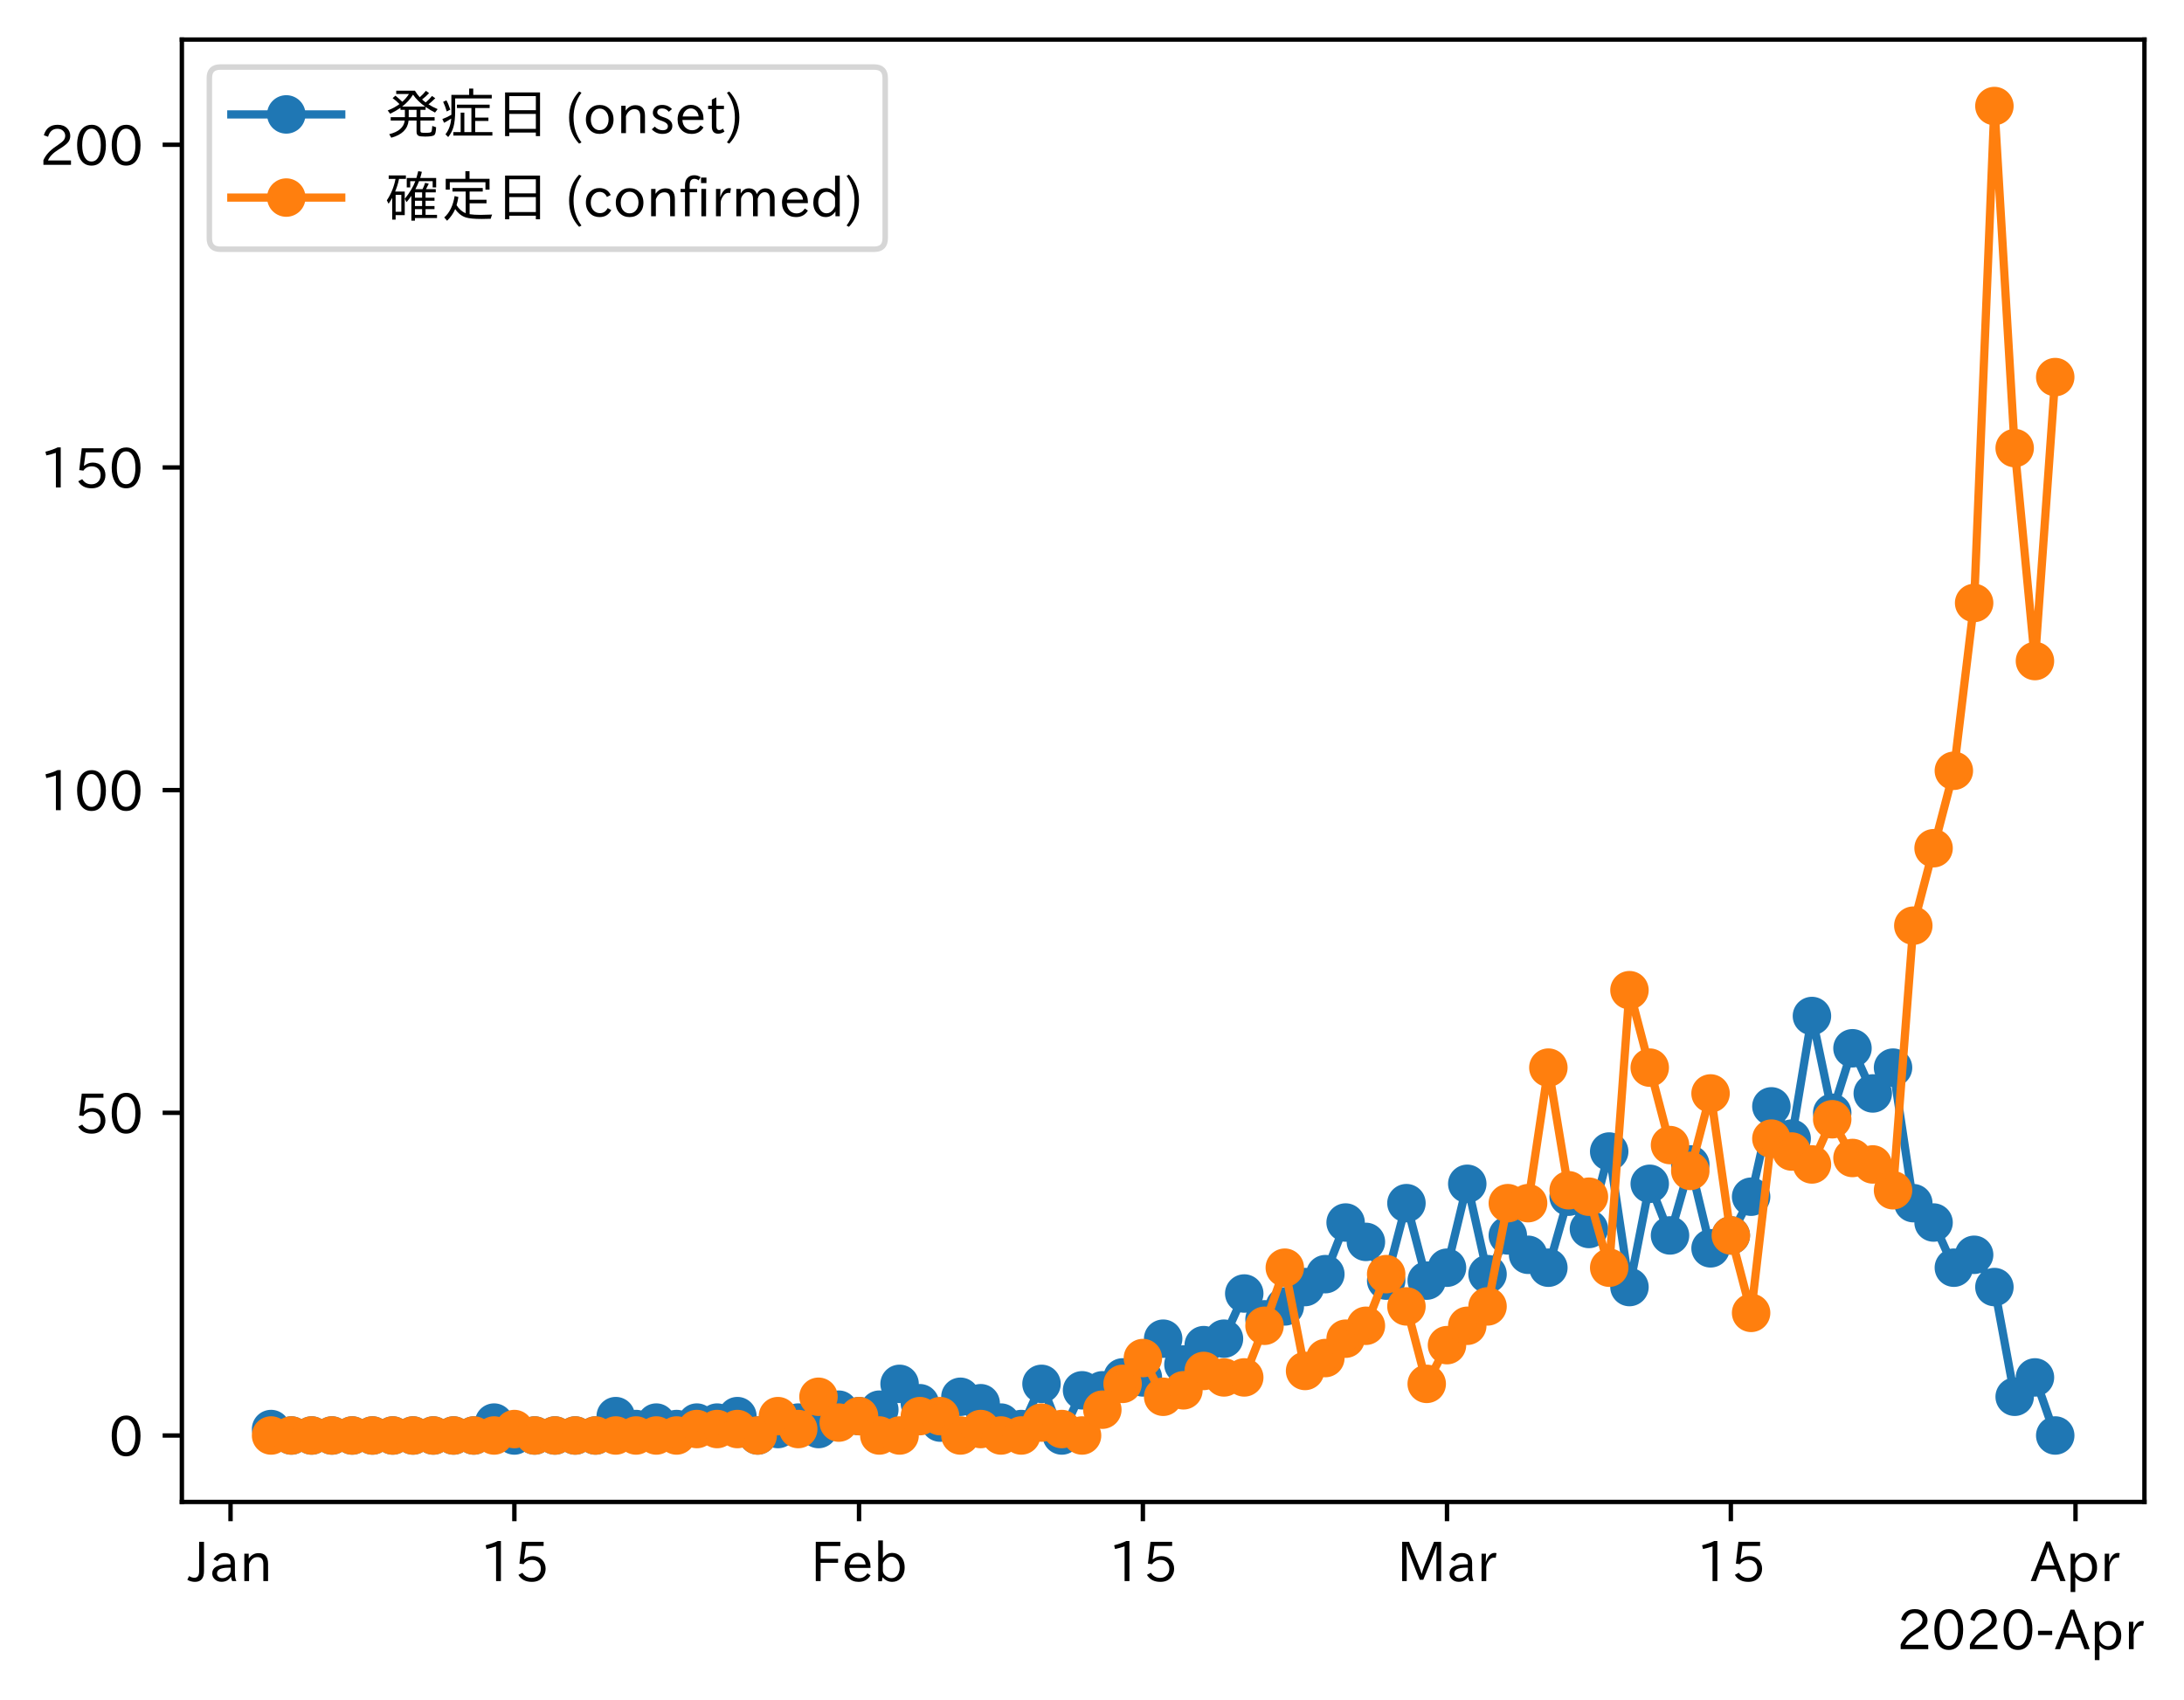 <?xml version="1.0" encoding="utf-8" standalone="no"?>
<!DOCTYPE svg PUBLIC "-//W3C//DTD SVG 1.1//EN"
  "http://www.w3.org/Graphics/SVG/1.1/DTD/svg11.dtd">
<!-- Created with matplotlib (https://matplotlib.org/) -->
<svg height="309.293pt" version="1.1" viewBox="0 0 397.415 309.293" width="397.415pt" xmlns="http://www.w3.org/2000/svg" xmlns:xlink="http://www.w3.org/1999/xlink">
 <defs>
  <style type="text/css">
*{stroke-linecap:butt;stroke-linejoin:round;}
  </style>
 </defs>
 <g id="figure_1">
  <g id="patch_1">
   <path d="M 0 309.293 
L 397.415 309.293 
L 397.415 0 
L 0 0 
z
" style="fill:#ffffff;"/>
  </g>
  <g id="axes_1">
   <g id="patch_2">
    <path d="M 33.095 273.312 
L 390.215 273.312 
L 390.215 7.2 
L 33.095 7.2 
z
" style="fill:#ffffff;"/>
   </g>
   <g id="matplotlib.axis_1">
    <g id="xtick_1">
     <g id="line2d_1">
      <defs>
       <path d="M 0 0 
L 0 3.5 
" id="mcb5c5b644c" style="stroke:#000000;stroke-width:0.8;"/>
      </defs>
      <g>
       <use style="stroke:#000000;stroke-width:0.8;" x="41.95" xlink:href="#mcb5c5b644c" y="273.312"/>
      </g>
     </g>
     <g id="text_1">
      <!-- Jan -->
      <defs>
       <path d="M 28.422 72.406 
L 28.422 19.281 
Q 28.422 -0.484 11.922 -0.484 
Q 4.734 -0.484 -1.953 3.266 
L 1.312 10.062 
Q 5.906 6.984 10.844 6.984 
Q 19.531 6.984 19.531 18.797 
L 19.531 72.406 
z
" id="IPAexGothic-74"/>
       <path d="M 49.312 0.984 
L 41.75 0.984 
Q 39.984 4.734 39.547 8.688 
L 39.203 8.688 
Q 33.547 -0.391 22.312 -0.391 
Q 14.594 -0.391 9.719 4.5 
Q 5.422 8.797 5.422 14.984 
Q 5.422 30.422 32.031 31.203 
L 38.719 31.391 
L 38.719 33.984 
Q 38.719 39.203 35.75 42.188 
Q 32.625 45.312 27.734 45.312 
Q 19.344 45.312 15.141 37.156 
L 7.719 40.578 
Q 14.656 52 27.938 52 
Q 37.109 52 42.047 46.875 
Q 46.625 42.281 46.625 33.891 
L 46.625 15.578 
Q 46.625 6.25 49.312 0.984 
z
M 38.922 25.391 
L 33.453 25.297 
Q 14.109 24.859 14.109 14.891 
Q 14.109 11.375 16.406 9.078 
Q 19.234 6.297 23.828 6.297 
Q 30.219 6.297 34.906 10.984 
Q 38.922 15.141 38.922 21 
z
" id="IPAexGothic-97"/>
       <path d="M 52 0.984 
L 43.406 0.984 
L 43.406 31.891 
Q 43.406 44.578 32.906 44.578 
Q 22.312 44.578 17.391 31.891 
L 17.391 0.984 
L 8.797 0.984 
L 8.797 50.781 
L 16.797 50.781 
L 16.797 41.797 
Q 23.828 51.812 34.719 51.812 
Q 52 51.812 52 32.375 
z
" id="IPAexGothic-110"/>
      </defs>
      <g transform="translate(34.281 287.803)scale(0.1 -0.1)">
       <use xlink:href="#IPAexGothic-74"/>
       <use x="37.988" xlink:href="#IPAexGothic-97"/>
       <use x="92.969" xlink:href="#IPAexGothic-110"/>
      </g>
     </g>
    </g>
    <g id="xtick_2">
     <g id="line2d_2">
      <g>
       <use style="stroke:#000000;stroke-width:0.8;" x="93.599" xlink:href="#mcb5c5b644c" y="273.312"/>
      </g>
     </g>
     <g id="text_2">
      <!-- 15 -->
      <defs>
       <path d="M 38.484 0.984 
L 29.688 0.984 
L 29.688 64.109 
Q 21.438 61.281 12.312 59.328 
L 10.688 66.109 
Q 23.734 69.391 32.906 73.922 
L 38.484 73.922 
z
" id="IPAexGothic-49"/>
       <path d="M 18.406 40.672 
Q 25.531 46.297 33.938 46.297 
Q 44 46.297 50.641 39.5 
Q 56.844 33.016 56.844 23.391 
Q 56.844 14.656 51.516 8.016 
Q 44.828 -0.484 31.734 -0.484 
Q 14.984 -0.484 7.328 12.25 
L 14.656 16.062 
Q 20.453 6.781 31.453 6.781 
Q 38.531 6.781 43.266 11.188 
Q 48.141 15.828 48.141 23.484 
Q 48.141 30.719 43.844 35.016 
Q 39.359 39.5 32.125 39.5 
Q 21.969 39.5 16.75 31.688 
L 9.234 32.672 
L 13.812 72.406 
L 53.219 72.406 
L 53.219 64.891 
L 20.953 64.891 
L 17.719 40.672 
z
" id="IPAexGothic-53"/>
      </defs>
      <g transform="translate(87.301 287.803)scale(0.1 -0.1)">
       <use xlink:href="#IPAexGothic-49"/>
       <use x="62.988" xlink:href="#IPAexGothic-53"/>
      </g>
     </g>
    </g>
    <g id="xtick_3">
     <g id="line2d_3">
      <g>
       <use style="stroke:#000000;stroke-width:0.8;" x="156.316" xlink:href="#mcb5c5b644c" y="273.312"/>
      </g>
     </g>
     <g id="text_3">
      <!-- Feb -->
      <defs>
       <path d="M 54.203 64.703 
L 18.312 64.703 
L 18.312 41.5 
L 50.094 41.5 
L 50.094 34.188 
L 18.312 34.188 
L 18.312 0.984 
L 9.516 0.984 
L 9.516 72.406 
L 54.203 72.406 
z
" id="IPAexGothic-70"/>
       <path d="M 13.484 24.906 
Q 13.922 16.266 18.891 11.281 
Q 23.969 6.203 31.203 6.203 
Q 40.719 6.203 46.297 15.094 
L 51.906 11.375 
Q 44.828 -0.484 30.172 -0.484 
Q 19.094 -0.484 11.969 6.594 
Q 4.781 13.812 4.781 25.641 
Q 4.781 38.188 12.312 45.703 
Q 19 52.391 29 52.391 
Q 38.422 52.391 44.781 46.188 
Q 51.906 38.969 51.906 26.906 
L 51.906 24.906 
z
M 43.062 31.203 
Q 42.328 37.984 38.281 41.891 
Q 34.281 45.906 28.812 45.906 
Q 22.469 45.906 17.969 40.484 
Q 14.891 36.812 13.969 31.203 
z
" id="IPAexGothic-101"/>
       <path d="M 17.578 42.672 
Q 24.219 52.203 34.672 52.203 
Q 43.562 52.203 49.859 45.906 
Q 57.172 38.578 57.172 25.688 
Q 57.172 13.094 49.859 5.812 
Q 43.562 -0.484 34.469 -0.484 
Q 24.359 -0.484 17 8.062 
L 15.766 0.688 
L 9.078 0.688 
L 9.078 74.906 
L 17.578 74.906 
z
M 17.578 31.203 
L 17.578 19.578 
Q 17.578 13.875 23.875 9.375 
Q 28.172 6.297 33.109 6.297 
Q 38.875 6.297 42.875 10.297 
Q 48.188 15.766 48.188 25.484 
Q 48.188 34.281 43.797 39.891 
Q 39.453 45.312 33.203 45.312 
Q 27.484 45.312 22.469 40.281 
Q 17.578 35.406 17.578 31.203 
z
" id="IPAexGothic-98"/>
      </defs>
      <g transform="translate(147.493 287.803)scale(0.1 -0.1)">
       <use xlink:href="#IPAexGothic-70"/>
       <use x="57.178" xlink:href="#IPAexGothic-101"/>
       <use x="114.062" xlink:href="#IPAexGothic-98"/>
      </g>
     </g>
    </g>
    <g id="xtick_4">
     <g id="line2d_4">
      <g>
       <use style="stroke:#000000;stroke-width:0.8;" x="207.966" xlink:href="#mcb5c5b644c" y="273.312"/>
      </g>
     </g>
     <g id="text_4">
      <!-- 15 -->
      <g transform="translate(201.668 287.803)scale(0.1 -0.1)">
       <use xlink:href="#IPAexGothic-49"/>
       <use x="62.988" xlink:href="#IPAexGothic-53"/>
      </g>
     </g>
    </g>
    <g id="xtick_5">
     <g id="line2d_5">
      <g>
       <use style="stroke:#000000;stroke-width:0.8;" x="263.305" xlink:href="#mcb5c5b644c" y="273.312"/>
      </g>
     </g>
     <g id="text_5">
      <!-- Mar -->
      <defs>
       <path d="M 80.422 0.984 
L 71.828 0.984 
L 71.828 39.594 
Q 71.828 51.266 72.406 64.594 
L 72.016 64.594 
Q 68.062 53.266 63.531 41.797 
L 47.906 3.266 
L 41.406 3.266 
L 25.641 42.578 
Q 20.75 54.781 17.625 64.703 
L 17.234 64.703 
Q 17.828 48.922 17.828 39.891 
L 17.828 0.984 
L 9.516 0.984 
L 9.516 72.406 
L 22.125 72.406 
L 39.109 30.375 
Q 42.141 23 44.828 14.156 
L 45.125 14.156 
Q 47.312 22.125 50.531 30.172 
L 67.438 72.406 
L 80.422 72.406 
z
" id="IPAexGothic-77"/>
       <path d="M 36.078 51.812 
L 34.578 43.266 
Q 32.906 43.609 31.594 43.609 
Q 25.828 43.609 22.078 38.188 
Q 17.391 31.344 17.391 26.172 
L 17.391 0.984 
L 8.797 0.984 
L 8.797 50.781 
L 16.891 50.781 
L 16.5 35.984 
L 16.703 35.984 
Q 22.219 52.203 32.766 52.203 
Q 34.469 52.203 36.078 51.812 
z
" id="IPAexGothic-114"/>
      </defs>
      <g transform="translate(254.196 287.803)scale(0.1 -0.1)">
       <use xlink:href="#IPAexGothic-77"/>
       <use x="90.186" xlink:href="#IPAexGothic-97"/>
       <use x="145.166" xlink:href="#IPAexGothic-114"/>
      </g>
     </g>
    </g>
    <g id="xtick_6">
     <g id="line2d_6">
      <g>
       <use style="stroke:#000000;stroke-width:0.8;" x="314.954" xlink:href="#mcb5c5b644c" y="273.312"/>
      </g>
     </g>
     <g id="text_6">
      <!-- 15 -->
      <g transform="translate(308.656 287.803)scale(0.1 -0.1)">
       <use xlink:href="#IPAexGothic-49"/>
       <use x="62.988" xlink:href="#IPAexGothic-53"/>
      </g>
     </g>
    </g>
    <g id="xtick_7">
     <g id="line2d_7">
      <g>
       <use style="stroke:#000000;stroke-width:0.8;" x="377.672" xlink:href="#mcb5c5b644c" y="273.312"/>
      </g>
     </g>
     <g id="text_7">
      <!-- Apr -->
      <defs>
       <path d="M 63.375 0.984 
L 53.812 0.984 
L 45.906 22.016 
L 17.188 22.016 
L 9.422 0.984 
L -0.094 0.984 
L 28.219 72.906 
L 35.297 72.906 
z
M 43.406 29.109 
L 36.188 48.094 
Q 33.203 56.062 31.688 62.5 
L 31.391 62.5 
Q 29.641 55.672 26.812 48.094 
L 19.734 29.109 
z
" id="IPAexGothic-65"/>
       <path d="M 16.797 42 
Q 23.828 52.203 34.469 52.203 
Q 43.266 52.203 49.562 45.906 
Q 56.891 38.578 56.891 25.688 
Q 56.891 13.141 49.656 5.812 
Q 43.359 -0.484 34.375 -0.484 
Q 24.516 -0.484 17.281 7.766 
L 17.281 -19 
L 8.797 -19 
L 8.797 50.781 
L 16.797 50.781 
z
M 17.281 30.469 
L 17.281 20.172 
Q 17.281 14.016 23.688 9.375 
Q 27.984 6.297 32.906 6.297 
Q 38.578 6.297 42.578 10.297 
Q 47.906 15.578 47.906 25.484 
Q 47.906 34.375 43.5 39.984 
Q 39.109 45.312 32.812 45.312 
Q 25.875 45.312 20.906 38.812 
Q 17.281 34.125 17.281 30.469 
z
" id="IPAexGothic-112"/>
      </defs>
      <g transform="translate(369.53 287.803)scale(0.1 -0.1)">
       <use xlink:href="#IPAexGothic-65"/>
       <use x="63.721" xlink:href="#IPAexGothic-112"/>
       <use x="125.83" xlink:href="#IPAexGothic-114"/>
      </g>
     </g>
    </g>
    <g id="text_8">
     <!-- 2020-Apr -->
     <defs>
      <path d="M 57.172 0.984 
L 6.984 0.984 
L 6.984 9.281 
Q 12.891 23.047 29.594 34.422 
L 32.375 36.281 
Q 40.922 42.141 43.609 45.406 
Q 46.688 49.266 46.688 53.812 
Q 46.688 58.938 43.062 62.547 
Q 39.062 66.547 32.562 66.547 
Q 19.531 66.547 15.484 52 
L 7.766 54.781 
Q 13.328 73.828 33.062 73.828 
Q 43.844 73.828 50.25 67.438 
Q 55.859 61.672 55.859 53.516 
Q 55.859 47.469 52.25 42.531 
Q 48.922 37.75 36.969 30.281 
L 34.859 29 
Q 19.625 19.578 15.281 8.891 
L 57.172 8.891 
z
" id="IPAexGothic-50"/>
      <path d="M 31.844 73.828 
Q 45.016 73.828 52.094 61.625 
Q 57.719 51.953 57.719 36.625 
Q 57.719 21.438 52.094 11.578 
Q 45.125 -0.484 31.5 -0.484 
Q 17.922 -0.484 10.938 11.578 
Q 5.328 21.438 5.328 36.719 
Q 5.328 58.016 15.625 67.719 
Q 22.172 73.828 31.844 73.828 
z
M 31.5 66.656 
Q 23.688 66.656 19.188 58.734 
Q 14.594 50.734 14.594 36.625 
Q 14.594 22.75 19.094 14.797 
Q 23.641 6.984 31.5 6.984 
Q 40.922 6.984 45.453 18.016 
Q 48.438 25.344 48.438 37.109 
Q 48.438 50.875 43.844 58.734 
Q 39.203 66.656 31.5 66.656 
z
" id="IPAexGothic-48"/>
      <path d="M 30.766 26.609 
L 4.984 26.609 
L 4.984 34.422 
L 30.766 34.422 
z
" id="IPAexGothic-45"/>
     </defs>
     <g transform="translate(345.158 300.193)scale(0.1 -0.1)">
      <use xlink:href="#IPAexGothic-50"/>
      <use x="62.988" xlink:href="#IPAexGothic-48"/>
      <use x="125.977" xlink:href="#IPAexGothic-50"/>
      <use x="188.965" xlink:href="#IPAexGothic-48"/>
      <use x="251.953" xlink:href="#IPAexGothic-45"/>
      <use x="287.744" xlink:href="#IPAexGothic-65"/>
      <use x="351.465" xlink:href="#IPAexGothic-112"/>
      <use x="413.574" xlink:href="#IPAexGothic-114"/>
     </g>
    </g>
   </g>
   <g id="matplotlib.axis_2">
    <g id="ytick_1">
     <g id="line2d_8">
      <defs>
       <path d="M 0 0 
L -3.5 0 
" id="mc582adff83" style="stroke:#000000;stroke-width:0.8;"/>
      </defs>
      <g>
       <use style="stroke:#000000;stroke-width:0.8;" x="33.095" xlink:href="#mc582adff83" y="261.216"/>
      </g>
     </g>
     <g id="text_9">
      <!-- 0 -->
      <g transform="translate(19.797 264.961)scale(0.1 -0.1)">
       <use xlink:href="#IPAexGothic-48"/>
      </g>
     </g>
    </g>
    <g id="ytick_2">
     <g id="line2d_9">
      <g>
       <use style="stroke:#000000;stroke-width:0.8;" x="33.095" xlink:href="#mc582adff83" y="202.498"/>
      </g>
     </g>
     <g id="text_10">
      <!-- 50 -->
      <g transform="translate(13.498 206.243)scale(0.1 -0.1)">
       <use xlink:href="#IPAexGothic-53"/>
       <use x="62.988" xlink:href="#IPAexGothic-48"/>
      </g>
     </g>
    </g>
    <g id="ytick_3">
     <g id="line2d_10">
      <g>
       <use style="stroke:#000000;stroke-width:0.8;" x="33.095" xlink:href="#mc582adff83" y="143.779"/>
      </g>
     </g>
     <g id="text_11">
      <!-- 100 -->
      <g transform="translate(7.2 147.524)scale(0.1 -0.1)">
       <use xlink:href="#IPAexGothic-49"/>
       <use x="62.988" xlink:href="#IPAexGothic-48"/>
       <use x="125.977" xlink:href="#IPAexGothic-48"/>
      </g>
     </g>
    </g>
    <g id="ytick_4">
     <g id="line2d_11">
      <g>
       <use style="stroke:#000000;stroke-width:0.8;" x="33.095" xlink:href="#mc582adff83" y="85.061"/>
      </g>
     </g>
     <g id="text_12">
      <!-- 150 -->
      <g transform="translate(7.2 88.806)scale(0.1 -0.1)">
       <use xlink:href="#IPAexGothic-49"/>
       <use x="62.988" xlink:href="#IPAexGothic-53"/>
       <use x="125.977" xlink:href="#IPAexGothic-48"/>
      </g>
     </g>
    </g>
    <g id="ytick_5">
     <g id="line2d_12">
      <g>
       <use style="stroke:#000000;stroke-width:0.8;" x="33.095" xlink:href="#mc582adff83" y="26.342"/>
      </g>
     </g>
     <g id="text_13">
      <!-- 200 -->
      <g transform="translate(7.2 30.088)scale(0.1 -0.1)">
       <use xlink:href="#IPAexGothic-50"/>
       <use x="62.988" xlink:href="#IPAexGothic-48"/>
       <use x="125.977" xlink:href="#IPAexGothic-48"/>
      </g>
     </g>
    </g>
   </g>
   <g id="line2d_13">
    <path clip-path="url(#p54242616d6)" d="M 49.328 260.042 
L 53.017 261.216 
L 56.707 261.216 
L 60.396 261.216 
L 64.085 261.216 
L 67.774 261.216 
L 71.464 261.216 
L 75.153 261.216 
L 78.842 261.216 
L 82.531 261.216 
L 86.221 261.216 
L 89.91 258.867 
L 93.599 261.216 
L 97.288 261.216 
L 100.978 261.216 
L 104.667 261.216 
L 108.356 261.216 
L 112.045 257.693 
L 115.735 260.042 
L 119.424 258.867 
L 123.113 260.042 
L 126.802 258.867 
L 130.492 258.867 
L 134.181 257.693 
L 137.87 261.216 
L 141.559 260.042 
L 145.249 258.867 
L 148.938 260.042 
L 152.627 256.519 
L 156.316 257.693 
L 160.006 256.519 
L 163.695 251.821 
L 167.384 255.344 
L 171.073 258.867 
L 174.763 254.17 
L 178.452 255.344 
L 182.141 258.867 
L 185.831 260.042 
L 189.52 251.821 
L 193.209 261.216 
L 196.898 252.995 
L 200.588 252.995 
L 204.277 250.647 
L 207.966 250.647 
L 211.655 243.6 
L 215.345 248.298 
L 219.034 244.775 
L 222.723 243.6 
L 226.412 235.38 
L 230.102 240.077 
L 233.791 237.729 
L 237.48 234.206 
L 241.169 231.857 
L 244.859 222.462 
L 248.548 225.985 
L 252.237 233.031 
L 255.926 218.939 
L 259.616 233.031 
L 263.305 230.682 
L 266.994 215.416 
L 270.683 231.857 
L 274.373 224.811 
L 278.062 228.334 
L 281.751 230.682 
L 285.44 217.764 
L 289.13 223.636 
L 292.819 209.544 
L 296.508 234.206 
L 300.197 215.416 
L 303.887 224.811 
L 307.576 211.893 
L 311.265 227.159 
L 314.954 224.811 
L 318.644 217.764 
L 322.333 201.323 
L 326.022 207.195 
L 329.712 184.882 
L 333.401 202.498 
L 337.09 190.754 
L 340.779 198.974 
L 344.469 194.277 
L 348.158 218.939 
L 351.847 222.462 
L 355.536 230.682 
L 359.226 228.334 
L 362.915 234.206 
L 366.604 254.17 
L 370.293 250.647 
L 373.983 261.216 
" style="fill:none;stroke:#1f77b4;stroke-linecap:square;stroke-width:1.5;"/>
    <defs>
     <path d="M 0 3 
C 0.796 3 1.559 2.684 2.121 2.121 
C 2.684 1.559 3 0.796 3 0 
C 3 -0.796 2.684 -1.559 2.121 -2.121 
C 1.559 -2.684 0.796 -3 0 -3 
C -0.796 -3 -1.559 -2.684 -2.121 -2.121 
C -2.684 -1.559 -3 -0.796 -3 0 
C -3 0.796 -2.684 1.559 -2.121 2.121 
C -1.559 2.684 -0.796 3 0 3 
z
" id="mb8ecc67f65" style="stroke:#1f77b4;"/>
    </defs>
    <g clip-path="url(#p54242616d6)">
     <use style="fill:#1f77b4;stroke:#1f77b4;" x="49.328" xlink:href="#mb8ecc67f65" y="260.042"/>
     <use style="fill:#1f77b4;stroke:#1f77b4;" x="53.017" xlink:href="#mb8ecc67f65" y="261.216"/>
     <use style="fill:#1f77b4;stroke:#1f77b4;" x="56.707" xlink:href="#mb8ecc67f65" y="261.216"/>
     <use style="fill:#1f77b4;stroke:#1f77b4;" x="60.396" xlink:href="#mb8ecc67f65" y="261.216"/>
     <use style="fill:#1f77b4;stroke:#1f77b4;" x="64.085" xlink:href="#mb8ecc67f65" y="261.216"/>
     <use style="fill:#1f77b4;stroke:#1f77b4;" x="67.774" xlink:href="#mb8ecc67f65" y="261.216"/>
     <use style="fill:#1f77b4;stroke:#1f77b4;" x="71.464" xlink:href="#mb8ecc67f65" y="261.216"/>
     <use style="fill:#1f77b4;stroke:#1f77b4;" x="75.153" xlink:href="#mb8ecc67f65" y="261.216"/>
     <use style="fill:#1f77b4;stroke:#1f77b4;" x="78.842" xlink:href="#mb8ecc67f65" y="261.216"/>
     <use style="fill:#1f77b4;stroke:#1f77b4;" x="82.531" xlink:href="#mb8ecc67f65" y="261.216"/>
     <use style="fill:#1f77b4;stroke:#1f77b4;" x="86.221" xlink:href="#mb8ecc67f65" y="261.216"/>
     <use style="fill:#1f77b4;stroke:#1f77b4;" x="89.91" xlink:href="#mb8ecc67f65" y="258.867"/>
     <use style="fill:#1f77b4;stroke:#1f77b4;" x="93.599" xlink:href="#mb8ecc67f65" y="261.216"/>
     <use style="fill:#1f77b4;stroke:#1f77b4;" x="97.288" xlink:href="#mb8ecc67f65" y="261.216"/>
     <use style="fill:#1f77b4;stroke:#1f77b4;" x="100.978" xlink:href="#mb8ecc67f65" y="261.216"/>
     <use style="fill:#1f77b4;stroke:#1f77b4;" x="104.667" xlink:href="#mb8ecc67f65" y="261.216"/>
     <use style="fill:#1f77b4;stroke:#1f77b4;" x="108.356" xlink:href="#mb8ecc67f65" y="261.216"/>
     <use style="fill:#1f77b4;stroke:#1f77b4;" x="112.045" xlink:href="#mb8ecc67f65" y="257.693"/>
     <use style="fill:#1f77b4;stroke:#1f77b4;" x="115.735" xlink:href="#mb8ecc67f65" y="260.042"/>
     <use style="fill:#1f77b4;stroke:#1f77b4;" x="119.424" xlink:href="#mb8ecc67f65" y="258.867"/>
     <use style="fill:#1f77b4;stroke:#1f77b4;" x="123.113" xlink:href="#mb8ecc67f65" y="260.042"/>
     <use style="fill:#1f77b4;stroke:#1f77b4;" x="126.802" xlink:href="#mb8ecc67f65" y="258.867"/>
     <use style="fill:#1f77b4;stroke:#1f77b4;" x="130.492" xlink:href="#mb8ecc67f65" y="258.867"/>
     <use style="fill:#1f77b4;stroke:#1f77b4;" x="134.181" xlink:href="#mb8ecc67f65" y="257.693"/>
     <use style="fill:#1f77b4;stroke:#1f77b4;" x="137.87" xlink:href="#mb8ecc67f65" y="261.216"/>
     <use style="fill:#1f77b4;stroke:#1f77b4;" x="141.559" xlink:href="#mb8ecc67f65" y="260.042"/>
     <use style="fill:#1f77b4;stroke:#1f77b4;" x="145.249" xlink:href="#mb8ecc67f65" y="258.867"/>
     <use style="fill:#1f77b4;stroke:#1f77b4;" x="148.938" xlink:href="#mb8ecc67f65" y="260.042"/>
     <use style="fill:#1f77b4;stroke:#1f77b4;" x="152.627" xlink:href="#mb8ecc67f65" y="256.519"/>
     <use style="fill:#1f77b4;stroke:#1f77b4;" x="156.316" xlink:href="#mb8ecc67f65" y="257.693"/>
     <use style="fill:#1f77b4;stroke:#1f77b4;" x="160.006" xlink:href="#mb8ecc67f65" y="256.519"/>
     <use style="fill:#1f77b4;stroke:#1f77b4;" x="163.695" xlink:href="#mb8ecc67f65" y="251.821"/>
     <use style="fill:#1f77b4;stroke:#1f77b4;" x="167.384" xlink:href="#mb8ecc67f65" y="255.344"/>
     <use style="fill:#1f77b4;stroke:#1f77b4;" x="171.073" xlink:href="#mb8ecc67f65" y="258.867"/>
     <use style="fill:#1f77b4;stroke:#1f77b4;" x="174.763" xlink:href="#mb8ecc67f65" y="254.17"/>
     <use style="fill:#1f77b4;stroke:#1f77b4;" x="178.452" xlink:href="#mb8ecc67f65" y="255.344"/>
     <use style="fill:#1f77b4;stroke:#1f77b4;" x="182.141" xlink:href="#mb8ecc67f65" y="258.867"/>
     <use style="fill:#1f77b4;stroke:#1f77b4;" x="185.831" xlink:href="#mb8ecc67f65" y="260.042"/>
     <use style="fill:#1f77b4;stroke:#1f77b4;" x="189.52" xlink:href="#mb8ecc67f65" y="251.821"/>
     <use style="fill:#1f77b4;stroke:#1f77b4;" x="193.209" xlink:href="#mb8ecc67f65" y="261.216"/>
     <use style="fill:#1f77b4;stroke:#1f77b4;" x="196.898" xlink:href="#mb8ecc67f65" y="252.995"/>
     <use style="fill:#1f77b4;stroke:#1f77b4;" x="200.588" xlink:href="#mb8ecc67f65" y="252.995"/>
     <use style="fill:#1f77b4;stroke:#1f77b4;" x="204.277" xlink:href="#mb8ecc67f65" y="250.647"/>
     <use style="fill:#1f77b4;stroke:#1f77b4;" x="207.966" xlink:href="#mb8ecc67f65" y="250.647"/>
     <use style="fill:#1f77b4;stroke:#1f77b4;" x="211.655" xlink:href="#mb8ecc67f65" y="243.6"/>
     <use style="fill:#1f77b4;stroke:#1f77b4;" x="215.345" xlink:href="#mb8ecc67f65" y="248.298"/>
     <use style="fill:#1f77b4;stroke:#1f77b4;" x="219.034" xlink:href="#mb8ecc67f65" y="244.775"/>
     <use style="fill:#1f77b4;stroke:#1f77b4;" x="222.723" xlink:href="#mb8ecc67f65" y="243.6"/>
     <use style="fill:#1f77b4;stroke:#1f77b4;" x="226.412" xlink:href="#mb8ecc67f65" y="235.38"/>
     <use style="fill:#1f77b4;stroke:#1f77b4;" x="230.102" xlink:href="#mb8ecc67f65" y="240.077"/>
     <use style="fill:#1f77b4;stroke:#1f77b4;" x="233.791" xlink:href="#mb8ecc67f65" y="237.729"/>
     <use style="fill:#1f77b4;stroke:#1f77b4;" x="237.48" xlink:href="#mb8ecc67f65" y="234.206"/>
     <use style="fill:#1f77b4;stroke:#1f77b4;" x="241.169" xlink:href="#mb8ecc67f65" y="231.857"/>
     <use style="fill:#1f77b4;stroke:#1f77b4;" x="244.859" xlink:href="#mb8ecc67f65" y="222.462"/>
     <use style="fill:#1f77b4;stroke:#1f77b4;" x="248.548" xlink:href="#mb8ecc67f65" y="225.985"/>
     <use style="fill:#1f77b4;stroke:#1f77b4;" x="252.237" xlink:href="#mb8ecc67f65" y="233.031"/>
     <use style="fill:#1f77b4;stroke:#1f77b4;" x="255.926" xlink:href="#mb8ecc67f65" y="218.939"/>
     <use style="fill:#1f77b4;stroke:#1f77b4;" x="259.616" xlink:href="#mb8ecc67f65" y="233.031"/>
     <use style="fill:#1f77b4;stroke:#1f77b4;" x="263.305" xlink:href="#mb8ecc67f65" y="230.682"/>
     <use style="fill:#1f77b4;stroke:#1f77b4;" x="266.994" xlink:href="#mb8ecc67f65" y="215.416"/>
     <use style="fill:#1f77b4;stroke:#1f77b4;" x="270.683" xlink:href="#mb8ecc67f65" y="231.857"/>
     <use style="fill:#1f77b4;stroke:#1f77b4;" x="274.373" xlink:href="#mb8ecc67f65" y="224.811"/>
     <use style="fill:#1f77b4;stroke:#1f77b4;" x="278.062" xlink:href="#mb8ecc67f65" y="228.334"/>
     <use style="fill:#1f77b4;stroke:#1f77b4;" x="281.751" xlink:href="#mb8ecc67f65" y="230.682"/>
     <use style="fill:#1f77b4;stroke:#1f77b4;" x="285.44" xlink:href="#mb8ecc67f65" y="217.764"/>
     <use style="fill:#1f77b4;stroke:#1f77b4;" x="289.13" xlink:href="#mb8ecc67f65" y="223.636"/>
     <use style="fill:#1f77b4;stroke:#1f77b4;" x="292.819" xlink:href="#mb8ecc67f65" y="209.544"/>
     <use style="fill:#1f77b4;stroke:#1f77b4;" x="296.508" xlink:href="#mb8ecc67f65" y="234.206"/>
     <use style="fill:#1f77b4;stroke:#1f77b4;" x="300.197" xlink:href="#mb8ecc67f65" y="215.416"/>
     <use style="fill:#1f77b4;stroke:#1f77b4;" x="303.887" xlink:href="#mb8ecc67f65" y="224.811"/>
     <use style="fill:#1f77b4;stroke:#1f77b4;" x="307.576" xlink:href="#mb8ecc67f65" y="211.893"/>
     <use style="fill:#1f77b4;stroke:#1f77b4;" x="311.265" xlink:href="#mb8ecc67f65" y="227.159"/>
     <use style="fill:#1f77b4;stroke:#1f77b4;" x="314.954" xlink:href="#mb8ecc67f65" y="224.811"/>
     <use style="fill:#1f77b4;stroke:#1f77b4;" x="318.644" xlink:href="#mb8ecc67f65" y="217.764"/>
     <use style="fill:#1f77b4;stroke:#1f77b4;" x="322.333" xlink:href="#mb8ecc67f65" y="201.323"/>
     <use style="fill:#1f77b4;stroke:#1f77b4;" x="326.022" xlink:href="#mb8ecc67f65" y="207.195"/>
     <use style="fill:#1f77b4;stroke:#1f77b4;" x="329.712" xlink:href="#mb8ecc67f65" y="184.882"/>
     <use style="fill:#1f77b4;stroke:#1f77b4;" x="333.401" xlink:href="#mb8ecc67f65" y="202.498"/>
     <use style="fill:#1f77b4;stroke:#1f77b4;" x="337.09" xlink:href="#mb8ecc67f65" y="190.754"/>
     <use style="fill:#1f77b4;stroke:#1f77b4;" x="340.779" xlink:href="#mb8ecc67f65" y="198.974"/>
     <use style="fill:#1f77b4;stroke:#1f77b4;" x="344.469" xlink:href="#mb8ecc67f65" y="194.277"/>
     <use style="fill:#1f77b4;stroke:#1f77b4;" x="348.158" xlink:href="#mb8ecc67f65" y="218.939"/>
     <use style="fill:#1f77b4;stroke:#1f77b4;" x="351.847" xlink:href="#mb8ecc67f65" y="222.462"/>
     <use style="fill:#1f77b4;stroke:#1f77b4;" x="355.536" xlink:href="#mb8ecc67f65" y="230.682"/>
     <use style="fill:#1f77b4;stroke:#1f77b4;" x="359.226" xlink:href="#mb8ecc67f65" y="228.334"/>
     <use style="fill:#1f77b4;stroke:#1f77b4;" x="362.915" xlink:href="#mb8ecc67f65" y="234.206"/>
     <use style="fill:#1f77b4;stroke:#1f77b4;" x="366.604" xlink:href="#mb8ecc67f65" y="254.17"/>
     <use style="fill:#1f77b4;stroke:#1f77b4;" x="370.293" xlink:href="#mb8ecc67f65" y="250.647"/>
     <use style="fill:#1f77b4;stroke:#1f77b4;" x="373.983" xlink:href="#mb8ecc67f65" y="261.216"/>
    </g>
   </g>
   <g id="line2d_14">
    <path clip-path="url(#p54242616d6)" d="M 49.328 261.216 
L 53.017 261.216 
L 56.707 261.216 
L 60.396 261.216 
L 64.085 261.216 
L 67.774 261.216 
L 71.464 261.216 
L 75.153 261.216 
L 78.842 261.216 
L 82.531 261.216 
L 86.221 261.216 
L 89.91 261.216 
L 93.599 260.042 
L 97.288 261.216 
L 100.978 261.216 
L 104.667 261.216 
L 108.356 261.216 
L 112.045 261.216 
L 115.735 261.216 
L 119.424 261.216 
L 123.113 261.216 
L 126.802 260.042 
L 130.492 260.042 
L 134.181 260.042 
L 137.87 261.216 
L 141.559 257.693 
L 145.249 260.042 
L 148.938 254.17 
L 152.627 258.867 
L 156.316 257.693 
L 160.006 261.216 
L 163.695 261.216 
L 167.384 257.693 
L 171.073 257.693 
L 174.763 261.216 
L 178.452 260.042 
L 182.141 261.216 
L 185.831 261.216 
L 189.52 258.867 
L 193.209 260.042 
L 196.898 261.216 
L 200.588 256.519 
L 204.277 251.821 
L 207.966 247.124 
L 211.655 254.17 
L 215.345 252.995 
L 219.034 249.472 
L 222.723 250.647 
L 226.412 250.647 
L 230.102 241.252 
L 233.791 230.682 
L 237.48 249.472 
L 241.169 247.124 
L 244.859 243.6 
L 248.548 241.252 
L 252.237 231.857 
L 255.926 237.729 
L 259.616 251.821 
L 263.305 244.775 
L 266.994 241.252 
L 270.683 237.729 
L 274.373 218.939 
L 278.062 218.939 
L 281.751 194.277 
L 285.44 216.59 
L 289.13 217.764 
L 292.819 230.682 
L 296.508 180.185 
L 300.197 194.277 
L 303.887 208.369 
L 307.576 213.067 
L 311.265 198.974 
L 314.954 224.811 
L 318.644 238.903 
L 322.333 207.195 
L 326.022 209.544 
L 329.712 211.893 
L 333.401 203.672 
L 337.09 210.718 
L 340.779 211.893 
L 344.469 216.59 
L 348.158 168.441 
L 351.847 154.348 
L 355.536 140.256 
L 359.226 109.722 
L 362.915 19.296 
L 366.604 81.538 
L 370.293 120.292 
L 373.983 68.619 
" style="fill:none;stroke:#ff7f0e;stroke-linecap:square;stroke-width:1.5;"/>
    <defs>
     <path d="M 0 3 
C 0.796 3 1.559 2.684 2.121 2.121 
C 2.684 1.559 3 0.796 3 0 
C 3 -0.796 2.684 -1.559 2.121 -2.121 
C 1.559 -2.684 0.796 -3 0 -3 
C -0.796 -3 -1.559 -2.684 -2.121 -2.121 
C -2.684 -1.559 -3 -0.796 -3 0 
C -3 0.796 -2.684 1.559 -2.121 2.121 
C -1.559 2.684 -0.796 3 0 3 
z
" id="m3db3285209" style="stroke:#ff7f0e;"/>
    </defs>
    <g clip-path="url(#p54242616d6)">
     <use style="fill:#ff7f0e;stroke:#ff7f0e;" x="49.328" xlink:href="#m3db3285209" y="261.216"/>
     <use style="fill:#ff7f0e;stroke:#ff7f0e;" x="53.017" xlink:href="#m3db3285209" y="261.216"/>
     <use style="fill:#ff7f0e;stroke:#ff7f0e;" x="56.707" xlink:href="#m3db3285209" y="261.216"/>
     <use style="fill:#ff7f0e;stroke:#ff7f0e;" x="60.396" xlink:href="#m3db3285209" y="261.216"/>
     <use style="fill:#ff7f0e;stroke:#ff7f0e;" x="64.085" xlink:href="#m3db3285209" y="261.216"/>
     <use style="fill:#ff7f0e;stroke:#ff7f0e;" x="67.774" xlink:href="#m3db3285209" y="261.216"/>
     <use style="fill:#ff7f0e;stroke:#ff7f0e;" x="71.464" xlink:href="#m3db3285209" y="261.216"/>
     <use style="fill:#ff7f0e;stroke:#ff7f0e;" x="75.153" xlink:href="#m3db3285209" y="261.216"/>
     <use style="fill:#ff7f0e;stroke:#ff7f0e;" x="78.842" xlink:href="#m3db3285209" y="261.216"/>
     <use style="fill:#ff7f0e;stroke:#ff7f0e;" x="82.531" xlink:href="#m3db3285209" y="261.216"/>
     <use style="fill:#ff7f0e;stroke:#ff7f0e;" x="86.221" xlink:href="#m3db3285209" y="261.216"/>
     <use style="fill:#ff7f0e;stroke:#ff7f0e;" x="89.91" xlink:href="#m3db3285209" y="261.216"/>
     <use style="fill:#ff7f0e;stroke:#ff7f0e;" x="93.599" xlink:href="#m3db3285209" y="260.042"/>
     <use style="fill:#ff7f0e;stroke:#ff7f0e;" x="97.288" xlink:href="#m3db3285209" y="261.216"/>
     <use style="fill:#ff7f0e;stroke:#ff7f0e;" x="100.978" xlink:href="#m3db3285209" y="261.216"/>
     <use style="fill:#ff7f0e;stroke:#ff7f0e;" x="104.667" xlink:href="#m3db3285209" y="261.216"/>
     <use style="fill:#ff7f0e;stroke:#ff7f0e;" x="108.356" xlink:href="#m3db3285209" y="261.216"/>
     <use style="fill:#ff7f0e;stroke:#ff7f0e;" x="112.045" xlink:href="#m3db3285209" y="261.216"/>
     <use style="fill:#ff7f0e;stroke:#ff7f0e;" x="115.735" xlink:href="#m3db3285209" y="261.216"/>
     <use style="fill:#ff7f0e;stroke:#ff7f0e;" x="119.424" xlink:href="#m3db3285209" y="261.216"/>
     <use style="fill:#ff7f0e;stroke:#ff7f0e;" x="123.113" xlink:href="#m3db3285209" y="261.216"/>
     <use style="fill:#ff7f0e;stroke:#ff7f0e;" x="126.802" xlink:href="#m3db3285209" y="260.042"/>
     <use style="fill:#ff7f0e;stroke:#ff7f0e;" x="130.492" xlink:href="#m3db3285209" y="260.042"/>
     <use style="fill:#ff7f0e;stroke:#ff7f0e;" x="134.181" xlink:href="#m3db3285209" y="260.042"/>
     <use style="fill:#ff7f0e;stroke:#ff7f0e;" x="137.87" xlink:href="#m3db3285209" y="261.216"/>
     <use style="fill:#ff7f0e;stroke:#ff7f0e;" x="141.559" xlink:href="#m3db3285209" y="257.693"/>
     <use style="fill:#ff7f0e;stroke:#ff7f0e;" x="145.249" xlink:href="#m3db3285209" y="260.042"/>
     <use style="fill:#ff7f0e;stroke:#ff7f0e;" x="148.938" xlink:href="#m3db3285209" y="254.17"/>
     <use style="fill:#ff7f0e;stroke:#ff7f0e;" x="152.627" xlink:href="#m3db3285209" y="258.867"/>
     <use style="fill:#ff7f0e;stroke:#ff7f0e;" x="156.316" xlink:href="#m3db3285209" y="257.693"/>
     <use style="fill:#ff7f0e;stroke:#ff7f0e;" x="160.006" xlink:href="#m3db3285209" y="261.216"/>
     <use style="fill:#ff7f0e;stroke:#ff7f0e;" x="163.695" xlink:href="#m3db3285209" y="261.216"/>
     <use style="fill:#ff7f0e;stroke:#ff7f0e;" x="167.384" xlink:href="#m3db3285209" y="257.693"/>
     <use style="fill:#ff7f0e;stroke:#ff7f0e;" x="171.073" xlink:href="#m3db3285209" y="257.693"/>
     <use style="fill:#ff7f0e;stroke:#ff7f0e;" x="174.763" xlink:href="#m3db3285209" y="261.216"/>
     <use style="fill:#ff7f0e;stroke:#ff7f0e;" x="178.452" xlink:href="#m3db3285209" y="260.042"/>
     <use style="fill:#ff7f0e;stroke:#ff7f0e;" x="182.141" xlink:href="#m3db3285209" y="261.216"/>
     <use style="fill:#ff7f0e;stroke:#ff7f0e;" x="185.831" xlink:href="#m3db3285209" y="261.216"/>
     <use style="fill:#ff7f0e;stroke:#ff7f0e;" x="189.52" xlink:href="#m3db3285209" y="258.867"/>
     <use style="fill:#ff7f0e;stroke:#ff7f0e;" x="193.209" xlink:href="#m3db3285209" y="260.042"/>
     <use style="fill:#ff7f0e;stroke:#ff7f0e;" x="196.898" xlink:href="#m3db3285209" y="261.216"/>
     <use style="fill:#ff7f0e;stroke:#ff7f0e;" x="200.588" xlink:href="#m3db3285209" y="256.519"/>
     <use style="fill:#ff7f0e;stroke:#ff7f0e;" x="204.277" xlink:href="#m3db3285209" y="251.821"/>
     <use style="fill:#ff7f0e;stroke:#ff7f0e;" x="207.966" xlink:href="#m3db3285209" y="247.124"/>
     <use style="fill:#ff7f0e;stroke:#ff7f0e;" x="211.655" xlink:href="#m3db3285209" y="254.17"/>
     <use style="fill:#ff7f0e;stroke:#ff7f0e;" x="215.345" xlink:href="#m3db3285209" y="252.995"/>
     <use style="fill:#ff7f0e;stroke:#ff7f0e;" x="219.034" xlink:href="#m3db3285209" y="249.472"/>
     <use style="fill:#ff7f0e;stroke:#ff7f0e;" x="222.723" xlink:href="#m3db3285209" y="250.647"/>
     <use style="fill:#ff7f0e;stroke:#ff7f0e;" x="226.412" xlink:href="#m3db3285209" y="250.647"/>
     <use style="fill:#ff7f0e;stroke:#ff7f0e;" x="230.102" xlink:href="#m3db3285209" y="241.252"/>
     <use style="fill:#ff7f0e;stroke:#ff7f0e;" x="233.791" xlink:href="#m3db3285209" y="230.682"/>
     <use style="fill:#ff7f0e;stroke:#ff7f0e;" x="237.48" xlink:href="#m3db3285209" y="249.472"/>
     <use style="fill:#ff7f0e;stroke:#ff7f0e;" x="241.169" xlink:href="#m3db3285209" y="247.124"/>
     <use style="fill:#ff7f0e;stroke:#ff7f0e;" x="244.859" xlink:href="#m3db3285209" y="243.6"/>
     <use style="fill:#ff7f0e;stroke:#ff7f0e;" x="248.548" xlink:href="#m3db3285209" y="241.252"/>
     <use style="fill:#ff7f0e;stroke:#ff7f0e;" x="252.237" xlink:href="#m3db3285209" y="231.857"/>
     <use style="fill:#ff7f0e;stroke:#ff7f0e;" x="255.926" xlink:href="#m3db3285209" y="237.729"/>
     <use style="fill:#ff7f0e;stroke:#ff7f0e;" x="259.616" xlink:href="#m3db3285209" y="251.821"/>
     <use style="fill:#ff7f0e;stroke:#ff7f0e;" x="263.305" xlink:href="#m3db3285209" y="244.775"/>
     <use style="fill:#ff7f0e;stroke:#ff7f0e;" x="266.994" xlink:href="#m3db3285209" y="241.252"/>
     <use style="fill:#ff7f0e;stroke:#ff7f0e;" x="270.683" xlink:href="#m3db3285209" y="237.729"/>
     <use style="fill:#ff7f0e;stroke:#ff7f0e;" x="274.373" xlink:href="#m3db3285209" y="218.939"/>
     <use style="fill:#ff7f0e;stroke:#ff7f0e;" x="278.062" xlink:href="#m3db3285209" y="218.939"/>
     <use style="fill:#ff7f0e;stroke:#ff7f0e;" x="281.751" xlink:href="#m3db3285209" y="194.277"/>
     <use style="fill:#ff7f0e;stroke:#ff7f0e;" x="285.44" xlink:href="#m3db3285209" y="216.59"/>
     <use style="fill:#ff7f0e;stroke:#ff7f0e;" x="289.13" xlink:href="#m3db3285209" y="217.764"/>
     <use style="fill:#ff7f0e;stroke:#ff7f0e;" x="292.819" xlink:href="#m3db3285209" y="230.682"/>
     <use style="fill:#ff7f0e;stroke:#ff7f0e;" x="296.508" xlink:href="#m3db3285209" y="180.185"/>
     <use style="fill:#ff7f0e;stroke:#ff7f0e;" x="300.197" xlink:href="#m3db3285209" y="194.277"/>
     <use style="fill:#ff7f0e;stroke:#ff7f0e;" x="303.887" xlink:href="#m3db3285209" y="208.369"/>
     <use style="fill:#ff7f0e;stroke:#ff7f0e;" x="307.576" xlink:href="#m3db3285209" y="213.067"/>
     <use style="fill:#ff7f0e;stroke:#ff7f0e;" x="311.265" xlink:href="#m3db3285209" y="198.974"/>
     <use style="fill:#ff7f0e;stroke:#ff7f0e;" x="314.954" xlink:href="#m3db3285209" y="224.811"/>
     <use style="fill:#ff7f0e;stroke:#ff7f0e;" x="318.644" xlink:href="#m3db3285209" y="238.903"/>
     <use style="fill:#ff7f0e;stroke:#ff7f0e;" x="322.333" xlink:href="#m3db3285209" y="207.195"/>
     <use style="fill:#ff7f0e;stroke:#ff7f0e;" x="326.022" xlink:href="#m3db3285209" y="209.544"/>
     <use style="fill:#ff7f0e;stroke:#ff7f0e;" x="329.712" xlink:href="#m3db3285209" y="211.893"/>
     <use style="fill:#ff7f0e;stroke:#ff7f0e;" x="333.401" xlink:href="#m3db3285209" y="203.672"/>
     <use style="fill:#ff7f0e;stroke:#ff7f0e;" x="337.09" xlink:href="#m3db3285209" y="210.718"/>
     <use style="fill:#ff7f0e;stroke:#ff7f0e;" x="340.779" xlink:href="#m3db3285209" y="211.893"/>
     <use style="fill:#ff7f0e;stroke:#ff7f0e;" x="344.469" xlink:href="#m3db3285209" y="216.59"/>
     <use style="fill:#ff7f0e;stroke:#ff7f0e;" x="348.158" xlink:href="#m3db3285209" y="168.441"/>
     <use style="fill:#ff7f0e;stroke:#ff7f0e;" x="351.847" xlink:href="#m3db3285209" y="154.348"/>
     <use style="fill:#ff7f0e;stroke:#ff7f0e;" x="355.536" xlink:href="#m3db3285209" y="140.256"/>
     <use style="fill:#ff7f0e;stroke:#ff7f0e;" x="359.226" xlink:href="#m3db3285209" y="109.722"/>
     <use style="fill:#ff7f0e;stroke:#ff7f0e;" x="362.915" xlink:href="#m3db3285209" y="19.296"/>
     <use style="fill:#ff7f0e;stroke:#ff7f0e;" x="366.604" xlink:href="#m3db3285209" y="81.538"/>
     <use style="fill:#ff7f0e;stroke:#ff7f0e;" x="370.293" xlink:href="#m3db3285209" y="120.292"/>
     <use style="fill:#ff7f0e;stroke:#ff7f0e;" x="373.983" xlink:href="#m3db3285209" y="68.619"/>
    </g>
   </g>
   <g id="patch_3">
    <path d="M 33.095 273.312 
L 33.095 7.2 
" style="fill:none;stroke:#000000;stroke-linecap:square;stroke-linejoin:miter;stroke-width:0.8;"/>
   </g>
   <g id="patch_4">
    <path d="M 390.215 273.312 
L 390.215 7.2 
" style="fill:none;stroke:#000000;stroke-linecap:square;stroke-linejoin:miter;stroke-width:0.8;"/>
   </g>
   <g id="patch_5">
    <path d="M 33.095 273.312 
L 390.215 273.312 
" style="fill:none;stroke:#000000;stroke-linecap:square;stroke-linejoin:miter;stroke-width:0.8;"/>
   </g>
   <g id="patch_6">
    <path d="M 33.095 7.2 
L 390.215 7.2 
" style="fill:none;stroke:#000000;stroke-linecap:square;stroke-linejoin:miter;stroke-width:0.8;"/>
   </g>
   <g id="legend_1">
    <g id="patch_7">
     <path d="M 40.095 45.353 
L 159.078 45.353 
Q 161.078 45.353 161.078 43.353 
L 161.078 14.2 
Q 161.078 12.2 159.078 12.2 
L 40.095 12.2 
Q 38.095 12.2 38.095 14.2 
L 38.095 43.353 
Q 38.095 45.353 40.095 45.353 
z
" style="fill:#ffffff;opacity:0.8;stroke:#cccccc;stroke-linejoin:miter;"/>
    </g>
    <g id="line2d_15">
     <path d="M 42.095 20.82 
L 62.095 20.82 
" style="fill:none;stroke:#1f77b4;stroke-linecap:square;stroke-width:1.5;"/>
    </g>
    <g id="line2d_16">
     <g>
      <use style="fill:#1f77b4;stroke:#1f77b4;" x="52.095" xlink:href="#mb8ecc67f65" y="20.82"/>
     </g>
    </g>
    <g id="text_14">
     <!-- 発症日 (onset) -->
     <defs>
      <path d="M 73.734 56.844 
Q 80.609 62.75 85.203 68.609 
L 91.109 64.406 
Q 84.469 57.812 78.719 53.328 
Q 85.938 48.688 95.406 44.625 
L 90.625 38.375 
Q 81.734 42.781 73.531 48.641 
L 73.531 43.312 
L 64.109 43.312 
L 64.109 29.984 
L 89.891 29.984 
L 89.891 23.781 
L 64.109 23.781 
L 64.109 5.609 
Q 64.109 2.484 65.719 2.047 
Q 67.391 1.469 73.094 1.469 
Q 82.125 1.469 83.594 2.984 
Q 85.062 4.438 85.5 11.969 
Q 85.5 13.484 85.594 14.062 
L 92.625 11.578 
Q 92.188 0.391 89.703 -2.203 
Q 87.062 -5.328 72.609 -5.328 
Q 63.812 -5.328 60.938 -4 
Q 57.031 -2.344 57.031 3.328 
L 57.031 23.781 
L 42.578 23.781 
Q 40.188 0.531 11.078 -7.422 
L 7.281 -0.984 
Q 33.25 5.422 35.5 23.781 
L 10.016 23.781 
L 10.016 29.984 
L 35.797 29.984 
L 35.797 43.312 
L 27.781 43.312 
L 27.781 47.016 
Q 19.734 41.359 9.078 36.188 
L 4.5 42.188 
Q 16.312 46.734 25.984 53.812 
Q 19.828 60.156 13.484 64.594 
L 18.609 69.141 
Q 26.516 62.594 31.109 58.016 
Q 38.031 64.062 43.172 72.125 
L 20.062 72.125 
L 20.062 78.219 
L 54 78.219 
Q 58.203 71.344 62.891 66.312 
Q 69.094 71.625 74.031 77.938 
L 79.828 73.734 
Q 74.172 67.625 67.094 62.203 
Q 70.406 59.078 73.734 56.844 
z
M 57.031 43.312 
L 42.781 43.312 
L 42.781 29.984 
L 57.031 29.984 
z
M 30.906 49.312 
L 72.516 49.312 
Q 58.688 59.281 50.594 71 
Q 43.219 58.891 30.906 49.312 
z
" id="IPAexGothic-30330"/>
      <path d="M 63.719 2.875 
L 95.016 2.875 
L 95.016 -3.516 
L 23.969 -3.516 
L 23.969 2.875 
L 37.312 2.875 
L 37.312 38.281 
L 44 38.281 
L 44 2.875 
L 56.844 2.875 
L 56.844 46.578 
L 30.516 46.578 
L 30.516 52.781 
L 90.047 52.781 
L 90.047 46.578 
L 63.719 46.578 
L 63.719 29.203 
L 87.797 29.203 
L 87.797 23.094 
L 63.719 23.094 
z
M 60.203 70.516 
L 93.891 70.516 
L 93.891 64.109 
L 27.297 64.109 
L 27.297 41.406 
Q 27.297 23.141 24.219 12.203 
Q 21.391 2.25 14.594 -6.203 
L 9.625 -1.172 
Q 18.75 10.359 20.125 27.484 
Q 15.438 24.125 7.078 19.734 
L 4 26.609 
Q 12.312 29.594 20.406 34.328 
L 20.406 37.891 
L 20.406 70.516 
L 52.781 70.516 
L 52.781 81.984 
L 60.203 81.984 
z
M 12.016 40.375 
Q 8.891 50.781 5.422 57.906 
L 11.375 60.594 
Q 15.234 53.859 18.406 43.703 
z
" id="IPAexGothic-30151"/>
      <path d="M 81.734 75 
L 81.734 -4.5 
L 74.125 -4.5 
L 74.125 2 
L 25.734 2 
L 25.734 -4.5 
L 18.109 -4.5 
L 18.109 75 
z
M 25.734 68.312 
L 25.734 42.672 
L 74.125 42.672 
L 74.125 68.312 
z
M 25.734 35.891 
L 25.734 8.688 
L 74.125 8.688 
L 74.125 35.891 
z
" id="IPAexGothic-26085"/>
      <path id="IPAexGothic-32"/>
      <path d="M 30.125 -15.875 
L 25.828 -18.219 
Q 7.625 1.078 7.625 29.297 
Q 7.625 57.469 25.828 76.703 
L 30.125 74.422 
Q 15.719 55.031 15.719 29.391 
Q 15.719 3.172 30.125 -15.875 
z
" id="IPAexGothic-40"/>
      <path d="M 29.984 52.203 
Q 40.531 52.203 47.75 45.125 
Q 55.172 37.703 55.172 25.594 
Q 55.172 13.875 47.906 6.594 
Q 40.766 -0.484 29.984 -0.484 
Q 19.188 -0.484 12.203 6.5 
Q 4.891 13.766 4.891 25.875 
Q 4.891 37.703 12.312 45.125 
Q 19.391 52.203 29.984 52.203 
z
M 29.984 45.609 
Q 23.734 45.609 19.391 41.109 
Q 13.875 35.594 13.875 25.781 
Q 13.875 16.109 19.281 10.688 
Q 23.688 6.297 29.984 6.297 
Q 36.422 6.297 40.766 10.797 
Q 46.188 16.219 46.188 26.125 
Q 46.188 35.453 40.672 41.109 
Q 36.188 45.609 29.984 45.609 
z
" id="IPAexGothic-111"/>
      <path d="M 34.906 39.797 
Q 30.281 45.797 23.188 45.797 
Q 13.922 45.797 13.922 38.672 
Q 13.922 33.641 23.922 30.375 
L 27.203 29.297 
Q 41.406 24.656 41.406 13.969 
Q 41.406 6.781 35.5 2.688 
Q 30.812 -0.484 23.391 -0.484 
Q 11.969 -0.484 4 7.859 
L 9.422 12.797 
Q 15.578 6.203 23.688 6.203 
Q 33.297 6.203 33.297 13.672 
Q 33.297 19.344 22.703 23.094 
L 19.281 24.266 
Q 5.906 28.953 5.906 37.984 
Q 5.906 43.703 9.812 47.609 
Q 14.5 52.297 22.703 52.297 
Q 33.688 52.297 40.719 44.672 
z
" id="IPAexGothic-115"/>
      <path d="M 33.203 3.766 
Q 27.641 -0.094 21.828 -0.094 
Q 10.203 -0.094 10.203 12.984 
L 10.203 44.672 
L 3.422 44.672 
L 3.422 50.781 
L 10.203 50.781 
L 10.203 61.969 
L 18.406 66.062 
L 18.406 50.781 
L 32.234 50.781 
L 32.234 44.672 
L 18.406 44.672 
L 18.406 14.156 
Q 18.406 6.5 23.641 6.5 
Q 27.156 6.5 30.328 9.188 
z
" id="IPAexGothic-116"/>
      <path d="M 7.281 76.703 
Q 25.594 57.375 25.594 29.297 
Q 25.594 1.172 7.281 -18.219 
L 2.984 -15.875 
Q 17.484 3.375 17.484 29.391 
Q 17.484 54.828 2.984 74.422 
z
" id="IPAexGothic-41"/>
     </defs>
     <g transform="translate(70.095 24.32)scale(0.1 -0.1)">
      <use xlink:href="#IPAexGothic-30330"/>
      <use x="100" xlink:href="#IPAexGothic-30151"/>
      <use x="200" xlink:href="#IPAexGothic-26085"/>
      <use x="300" xlink:href="#IPAexGothic-32"/>
      <use x="327.002" xlink:href="#IPAexGothic-40"/>
      <use x="360.303" xlink:href="#IPAexGothic-111"/>
      <use x="420.703" xlink:href="#IPAexGothic-110"/>
      <use x="481.104" xlink:href="#IPAexGothic-115"/>
      <use x="527.295" xlink:href="#IPAexGothic-101"/>
      <use x="584.18" xlink:href="#IPAexGothic-116"/>
      <use x="618.799" xlink:href="#IPAexGothic-41"/>
     </g>
    </g>
    <g id="line2d_17">
     <path d="M 42.095 35.953 
L 62.095 35.953 
" style="fill:none;stroke:#ff7f0e;stroke-linecap:square;stroke-width:1.5;"/>
    </g>
    <g id="line2d_18">
     <g>
      <use style="fill:#ff7f0e;stroke:#ff7f0e;" x="52.095" xlink:href="#m3db3285209" y="35.953"/>
     </g>
    </g>
    <g id="text_15">
     <!-- 確定日 (confirmed) -->
     <defs>
      <path d="M 67.922 50.297 
Q 70.562 55.281 72.609 61.812 
L 79.297 60.203 
Q 76.172 53.609 74.219 50.297 
L 92 50.297 
L 92 44.484 
L 73.438 44.484 
L 73.438 34.719 
L 89.703 34.719 
L 89.703 29.203 
L 73.438 29.203 
L 73.438 19.531 
L 89.703 19.531 
L 89.703 14.016 
L 73.438 14.016 
L 73.438 3.609 
L 94.281 3.609 
L 94.281 -2.203 
L 54.109 -2.203 
L 54.109 -6.984 
L 47.609 -6.984 
L 47.609 38.188 
Q 43.062 31.547 38.812 26.609 
L 35.688 32.812 
Q 49.359 49.953 54.781 64.797 
L 45.516 64.797 
L 45.516 53.516 
L 39.203 53.516 
L 39.203 70.609 
L 56.781 70.609 
Q 58.594 76.609 60.109 83.109 
L 66.703 81.891 
Q 65.234 75.531 63.625 70.609 
L 92.719 70.609 
L 92.719 53.516 
L 86.328 53.516 
L 86.328 64.797 
L 61.531 64.797 
Q 58.547 56.984 54.891 50.297 
z
M 67.141 44.484 
L 54.109 44.484 
L 54.109 34.719 
L 67.141 34.719 
z
M 67.141 29.203 
L 54.109 29.203 
L 54.109 19.531 
L 67.141 19.531 
z
M 67.141 14.016 
L 54.109 14.016 
L 54.109 3.609 
L 67.141 3.609 
z
M 18.109 46 
L 35.547 46 
L 35.547 3.078 
L 18.953 3.078 
L 18.953 -5.125 
L 12.75 -5.125 
L 12.75 34.469 
Q 10.156 29.734 6.156 23.781 
L 2.938 29.984 
Q 14.547 47.078 18.75 69 
L 6.344 69 
L 6.344 75.297 
L 37.641 75.297 
L 37.641 69 
L 25.25 69 
L 24.953 68.016 
Q 22.75 57.234 18.109 46 
z
M 18.953 39.891 
L 18.953 9.188 
L 29.344 9.188 
L 29.344 39.891 
z
" id="IPAexGothic-30906"/>
      <path d="M 53.609 4.734 
Q 61.422 3.516 73.578 3.516 
Q 81.109 3.516 94.578 4.109 
Q 93.172 0.922 92 -3.562 
Q 81.781 -3.906 75.688 -3.906 
Q 55.766 -3.906 46.922 -1.219 
Q 35.297 2.391 27.344 14.109 
Q 22.516 2.547 12.594 -7.172 
L 7.422 -1.172 
Q 22.125 11.859 26.312 37.797 
L 33.203 35.984 
Q 31.734 27.438 29.828 21.188 
Q 36.531 10.594 46.438 6.5 
L 46.438 46 
L 22.406 46 
L 22.406 52.391 
L 77.484 52.391 
L 77.484 46 
L 53.609 46 
L 53.609 31 
L 84.328 31 
L 84.328 24.516 
L 53.609 24.516 
z
M 53.422 69.188 
L 89.844 69.188 
L 89.844 49.469 
L 82.422 49.469 
L 82.422 62.891 
L 17.531 62.891 
L 17.531 49.469 
L 10.109 49.469 
L 10.109 69.188 
L 45.906 69.188 
L 45.906 83.016 
L 53.422 83.016 
z
" id="IPAexGothic-23450"/>
      <path d="M 51.078 12.25 
Q 44.281 -0.484 29.688 -0.484 
Q 19.188 -0.484 12.312 6.391 
Q 4.891 13.922 4.891 25.984 
Q 4.891 37.938 12.312 45.516 
Q 19.094 52.297 29.391 52.297 
Q 43.953 52.297 50.094 39.703 
L 43.172 36.078 
Q 38.812 45.312 29.688 45.312 
Q 23.688 45.312 19.281 40.922 
Q 13.766 35.406 13.766 25.781 
Q 13.766 16.703 19.094 11.375 
Q 23.781 6.688 30.562 6.688 
Q 39.797 6.688 44.484 15.875 
z
" id="IPAexGothic-99"/>
      <path d="M 38.375 72.219 
L 34.812 66.312 
Q 31.109 69.094 27.203 69.094 
Q 18.5 69.094 18.5 57.375 
L 18.5 50.781 
L 32.078 50.781 
L 32.078 44.672 
L 18.5 44.672 
L 18.5 0.984 
L 10.016 0.984 
L 10.016 44.672 
L 1.906 44.672 
L 1.906 50.781 
L 10.016 50.781 
L 10.016 57.172 
Q 10.016 65.438 13.922 70.062 
Q 18.75 75.688 26.703 75.688 
Q 33.062 75.688 38.375 72.219 
z
" id="IPAexGothic-102"/>
      <path d="M 18.406 61.375 
L 8.594 61.375 
L 8.594 71.391 
L 18.406 71.391 
z
M 17.781 0.984 
L 9.188 0.984 
L 9.188 50.781 
L 17.781 50.781 
z
" id="IPAexGothic-105"/>
      <path d="M 78.469 0.984 
L 69.875 0.984 
L 69.875 32.172 
Q 69.875 44.828 60.109 44.828 
Q 55.469 44.828 51.609 40.531 
Q 48.875 37.453 47.797 32.859 
L 47.797 0.984 
L 39.203 0.984 
L 39.203 32.281 
Q 39.203 44.828 29.984 44.828 
Q 25.094 44.828 21.391 40.531 
Q 17.391 36.031 17.391 31.891 
L 17.391 0.984 
L 8.797 0.984 
L 8.797 50.781 
L 16.797 50.781 
L 16.797 42.188 
Q 21.734 51.812 31.688 51.812 
Q 42.578 51.812 46.188 41.359 
Q 51.609 51.812 61.766 51.812 
Q 69.969 51.812 74.562 46 
Q 78.469 41.219 78.469 32.375 
z
" id="IPAexGothic-109"/>
      <path d="M 52.984 0.984 
L 45.172 0.984 
L 45.172 9.672 
Q 38.141 -0.484 27.391 -0.484 
Q 18.453 -0.484 12.312 5.812 
Q 4.891 13.188 4.891 25.984 
Q 4.891 38.531 12.062 45.906 
Q 18.266 52.203 27.391 52.203 
Q 37.25 52.203 44.484 43.891 
L 44.484 74.906 
L 52.984 74.906 
z
M 44.484 20.359 
L 44.484 32.766 
Q 44.484 37.703 38.375 42.281 
Q 34.078 45.406 28.953 45.406 
Q 23.188 45.406 19.188 41.406 
Q 13.875 36.078 13.875 26.219 
Q 13.875 17.328 18.266 11.719 
Q 22.516 6.391 28.859 6.391 
Q 36.281 6.391 41.5 13.672 
Q 44.484 17.719 44.484 20.359 
z
" id="IPAexGothic-100"/>
     </defs>
     <g transform="translate(70.095 39.453)scale(0.1 -0.1)">
      <use xlink:href="#IPAexGothic-30906"/>
      <use x="100" xlink:href="#IPAexGothic-23450"/>
      <use x="200" xlink:href="#IPAexGothic-26085"/>
      <use x="300" xlink:href="#IPAexGothic-32"/>
      <use x="327.002" xlink:href="#IPAexGothic-40"/>
      <use x="360.303" xlink:href="#IPAexGothic-99"/>
      <use x="414.697" xlink:href="#IPAexGothic-111"/>
      <use x="475.098" xlink:href="#IPAexGothic-110"/>
      <use x="535.498" xlink:href="#IPAexGothic-102"/>
      <use x="566.113" xlink:href="#IPAexGothic-105"/>
      <use x="593.115" xlink:href="#IPAexGothic-114"/>
      <use x="630.127" xlink:href="#IPAexGothic-109"/>
      <use x="717.236" xlink:href="#IPAexGothic-101"/>
      <use x="774.121" xlink:href="#IPAexGothic-100"/>
      <use x="836.523" xlink:href="#IPAexGothic-41"/>
     </g>
    </g>
   </g>
  </g>
 </g>
 <defs>
  <clipPath id="p54242616d6">
   <rect height="266.112" width="357.12" x="33.095" y="7.2"/>
  </clipPath>
 </defs>
</svg>
